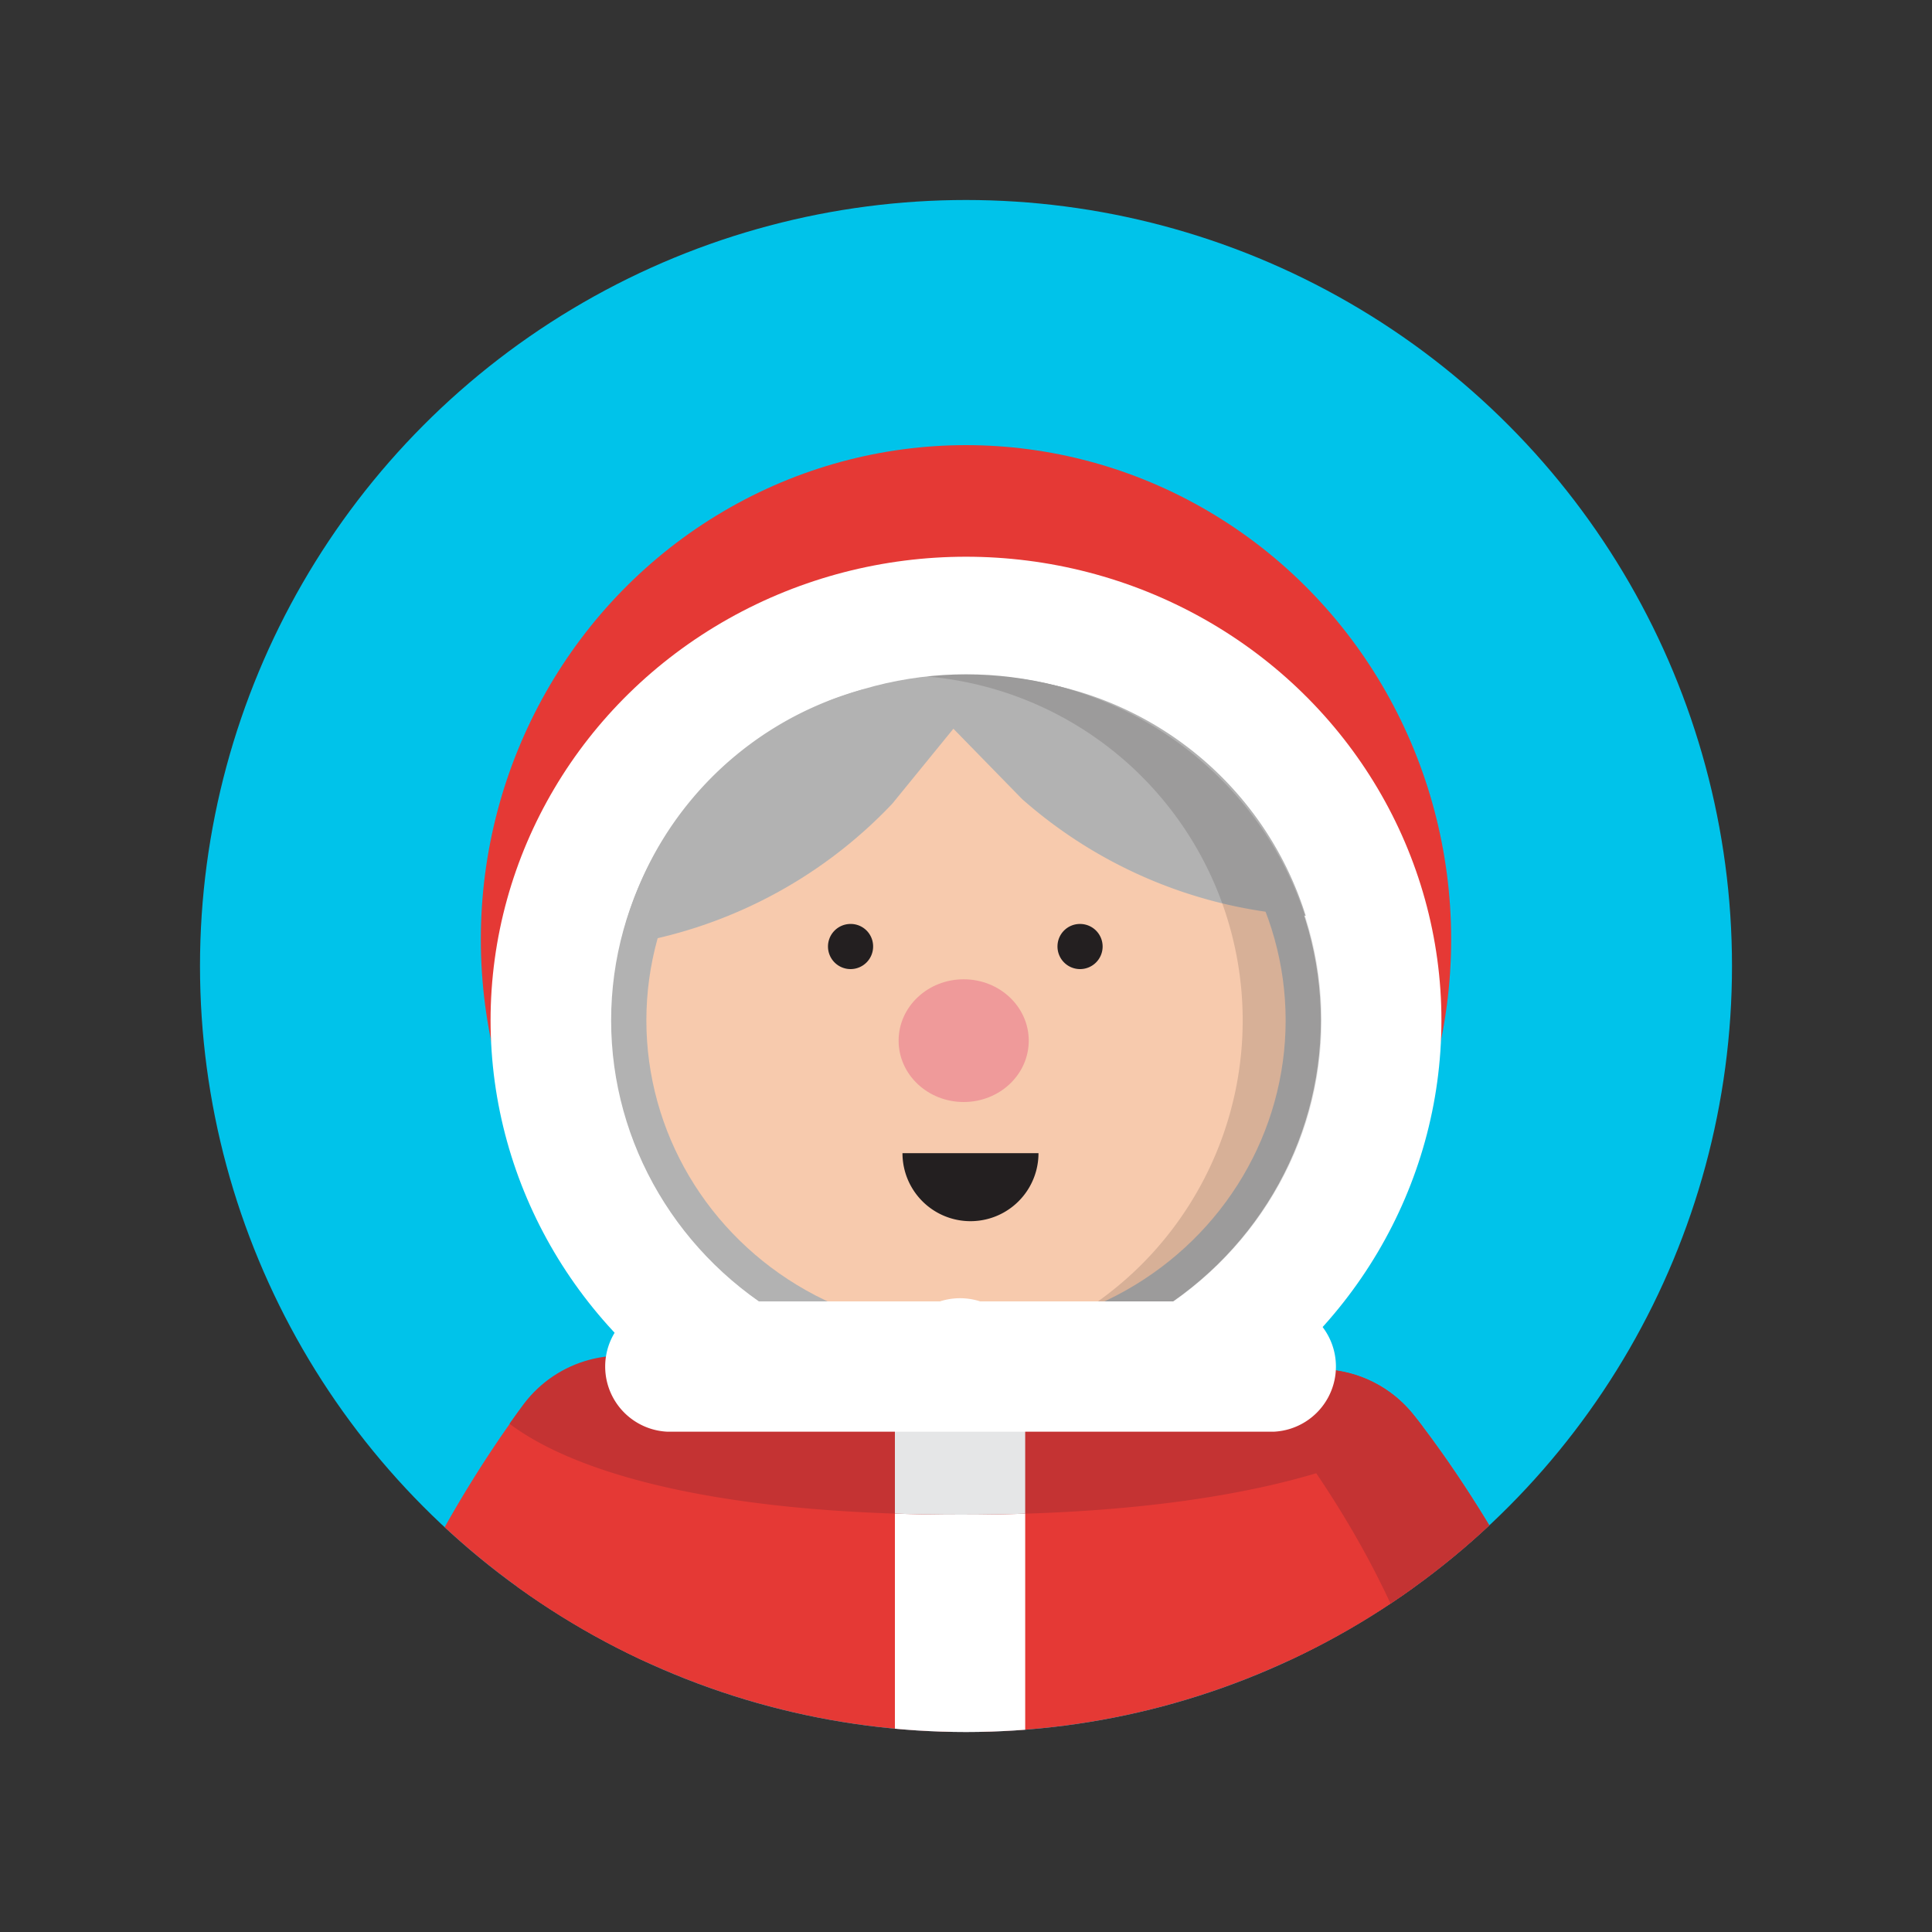 <svg xmlns="http://www.w3.org/2000/svg" xmlns:xlink="http://www.w3.org/1999/xlink" viewBox="0 0 125 125"><rect x="0" y="0" width="125" height="125" fill="#333333" stroke="none"/><defs><style>.cls-1{fill:none;}.cls-2{isolation:isolate;}.cls-3{fill:#00c3ea;}.cls-4{clip-path:url(#clip-path);}.cls-5{fill:#e53935;}.cls-6{fill:#fff;}.cls-7{fill:#b2b2b2;}.cls-8{fill:#f7caad;}.cls-9{fill:#221f1f;mix-blend-mode:multiply;}.cls-12,.cls-9{opacity:0.15;}.cls-10{fill:#231f20;}.cls-11{fill:#ef9a9a;}.cls-13{clip-path:url(#clip-path-2);}.cls-14{fill:#c43333;}.cls-15{clip-path:url(#clip-path-3);}.cls-16{clip-path:url(#clip-path-4);}.cls-17{fill:#e5e6e7;}</style><clipPath id="clip-path"><circle id="_Clipping_Path_" data-name="&lt;Clipping Path&gt;" class="cls-1" cx="62.5" cy="62.5" r="49.56"/></clipPath><clipPath id="clip-path-2"><path class="cls-1" d="M86.32,158.13a7.85,7.85,0,0,1-6.25-12.6c4.05-5.37,10.09-16.47,9-23.36-1.66-10.52-9.76-20.67-9.84-20.77a7.85,7.85,0,0,1,12.2-9.89c.44.54,10.82,13.46,13.15,28.21,2.48,15.69-10.52,33.35-12,35.31A7.84,7.84,0,0,1,86.32,158.13Z"/></clipPath><clipPath id="clip-path-3"><path class="cls-1" d="M104.59,119.72C102.25,105,91.88,92.06,91.44,91.52A7.8,7.8,0,0,0,79.7,91a8.89,8.89,0,0,0-2.75-1c-15.45-2.36-27.31-6.63-33.74-1.67a7.85,7.85,0,0,0-9.3,2.48c-1.49,2-14.49,19.62-12,35.31,2.33,14.75,12.71,27.67,13.15,28.21a7.85,7.85,0,0,0,12.2-9.89A57.81,57.81,0,0,1,42.9,138l40.59,2.35a53.45,53.45,0,0,1-3.41,5.2,7.85,7.85,0,1,0,12.5,9.5C94.07,153.07,107.07,135.41,104.59,119.72Z"/></clipPath><clipPath id="clip-path-4"><path class="cls-1" d="M62.18,98c-24.56,0-31.76-6.45-31.76-9.61a5.73,5.73,0,0,1,5.73-5.73H89.44a5.73,5.73,0,0,1,5.73,5.73C95.17,91.58,86.75,98,62.18,98Z"/></clipPath></defs><title>GemMatch</title><g class="cls-2"><g id="Layer_1" data-name="Layer 1"><circle id="_Path_" data-name="&lt;Path&gt;" class="cls-3" cx="62.5" cy="62.5" r="49.56"/><g class="cls-4"><ellipse class="cls-5" cx="62.5" cy="60.78" rx="31.39" ry="31.98"/><ellipse class="cls-6" cx="62.5" cy="66.02" rx="30.76" ry="30"/><ellipse class="cls-7" cx="62.5" cy="66.02" rx="22.96" ry="22.39"/><ellipse class="cls-8" cx="62.5" cy="66.02" rx="20.68" ry="20.17"/><path class="cls-7" d="M66.13,51.7l-5.4-5.53,6.65-2a22,22,0,0,1,17.1,15.08A30.37,30.37,0,0,1,66.13,51.7Z"/><path class="cls-7" d="M53.57,45.37s7.65-3.16,15.64-.77l-2,3.25-9.06-1.47Z"/><path class="cls-9" d="M62.5,43.63a23.76,23.76,0,0,0-2.54.14,22.33,22.33,0,0,1,0,44.5,23.76,23.76,0,0,0,2.54.14c12.68,0,23-10,23-22.39S75.18,43.63,62.5,43.63Z"/><path class="cls-7" d="M57.73,52l4.89-6L55.8,44.61A22,22,0,0,0,40.13,61.16,30.37,30.37,0,0,0,57.73,52Z"/><path class="cls-10" d="M67.19,74.61a4.4,4.4,0,0,1-8.8,0"/><path class="cls-10" d="M56.49,61.2A1.46,1.46,0,1,1,55,59.78,1.45,1.45,0,0,1,56.49,61.2Z"/><path class="cls-10" d="M68.42,61.2a1.46,1.46,0,1,0,1.46-1.42A1.45,1.45,0,0,0,68.42,61.2Z"/><ellipse class="cls-11" cx="62.35" cy="67.33" rx="4.21" ry="3.97"/><path class="cls-5" d="M76.95,90.06c-15.48-2.37-27.36-6.64-33.78-1.64-7,.1-10.79,14.87-10.79,23.65a18.94,18.94,0,0,0,2.28,9.15c-.17,8.26-.55,16.25-.55,16.25l58.28,3.38,1.49-34.42S84.42,91.2,76.95,90.06Z"/><path class="cls-6" d="M62.12,150a4.22,4.22,0,0,1-4.22-4.22V88.42a4.22,4.22,0,1,1,8.43,0v57.34A4.22,4.22,0,0,1,62.12,150Z"/><g class="cls-12"><path class="cls-10" d="M97.65,112.62c-2.48-10.95-8.43-19.67-16-24.92H76.26a44.6,44.6,0,0,1,6.33,15c4.95,21.85-5.79,44.26-24,50.06a28.55,28.55,0,0,1-17.29.07c8.36,9.46,20.47,13.68,32.34,9.9C91.86,156.88,102.59,134.47,97.65,112.62Z"/></g><rect class="cls-8" x="53.57" y="84.22" width="17.77" height="5.84"/><path class="cls-5" d="M86.32,158.13a7.85,7.85,0,0,1-6.25-12.6c4.05-5.37,10.09-16.47,9-23.36-1.66-10.52-9.76-20.67-9.84-20.77a7.85,7.85,0,0,1,12.2-9.89c.44.54,10.82,13.46,13.15,28.21,2.48,15.69-10.52,33.35-12,35.31A7.84,7.84,0,0,1,86.32,158.13Z"/><path class="cls-5" d="M41.14,157.28a7.82,7.82,0,0,1-6.09-2.9c-.44-.54-10.82-13.46-13.15-28.21-2.48-15.69,10.52-33.35,12-35.31a7.85,7.85,0,1,1,12.5,9.5c-4.05,5.37-10.09,16.47-9,23.36,1.66,10.52,9.76,20.67,9.84,20.77a7.85,7.85,0,0,1-6.11,12.78Z"/><g class="cls-13"><path class="cls-14" d="M90.31,149.37a7.85,7.85,0,0,1-6.25-12.6c4.05-5.37,10.09-16.47,9-23.36-1.66-10.52-9.76-20.67-9.84-20.77a7.85,7.85,0,0,1,12.2-9.89c.44.54,10.82,13.46,13.15,28.21,2.48,15.69-10.52,33.35-12,35.31A7.84,7.84,0,0,1,90.31,149.37Z"/></g><g class="cls-15"><path class="cls-14" d="M62.18,98c-24.56,0-31.76-6.45-31.76-9.61a5.73,5.73,0,0,1,5.73-5.73H89.44a5.73,5.73,0,0,1,5.73,5.73C95.17,91.58,86.75,98,62.18,98Z"/><g class="cls-16"><path class="cls-17" d="M62.12,150a4.22,4.22,0,0,1-4.22-4.22V88.42a4.22,4.22,0,1,1,8.43,0v57.34A4.22,4.22,0,0,1,62.12,150Z"/></g></g><path class="cls-6" d="M82.42,92.63H43.17a4.22,4.22,0,0,1,0-8.43H82.42a4.22,4.22,0,0,1,0,8.43Z"/></g></g></g></svg>